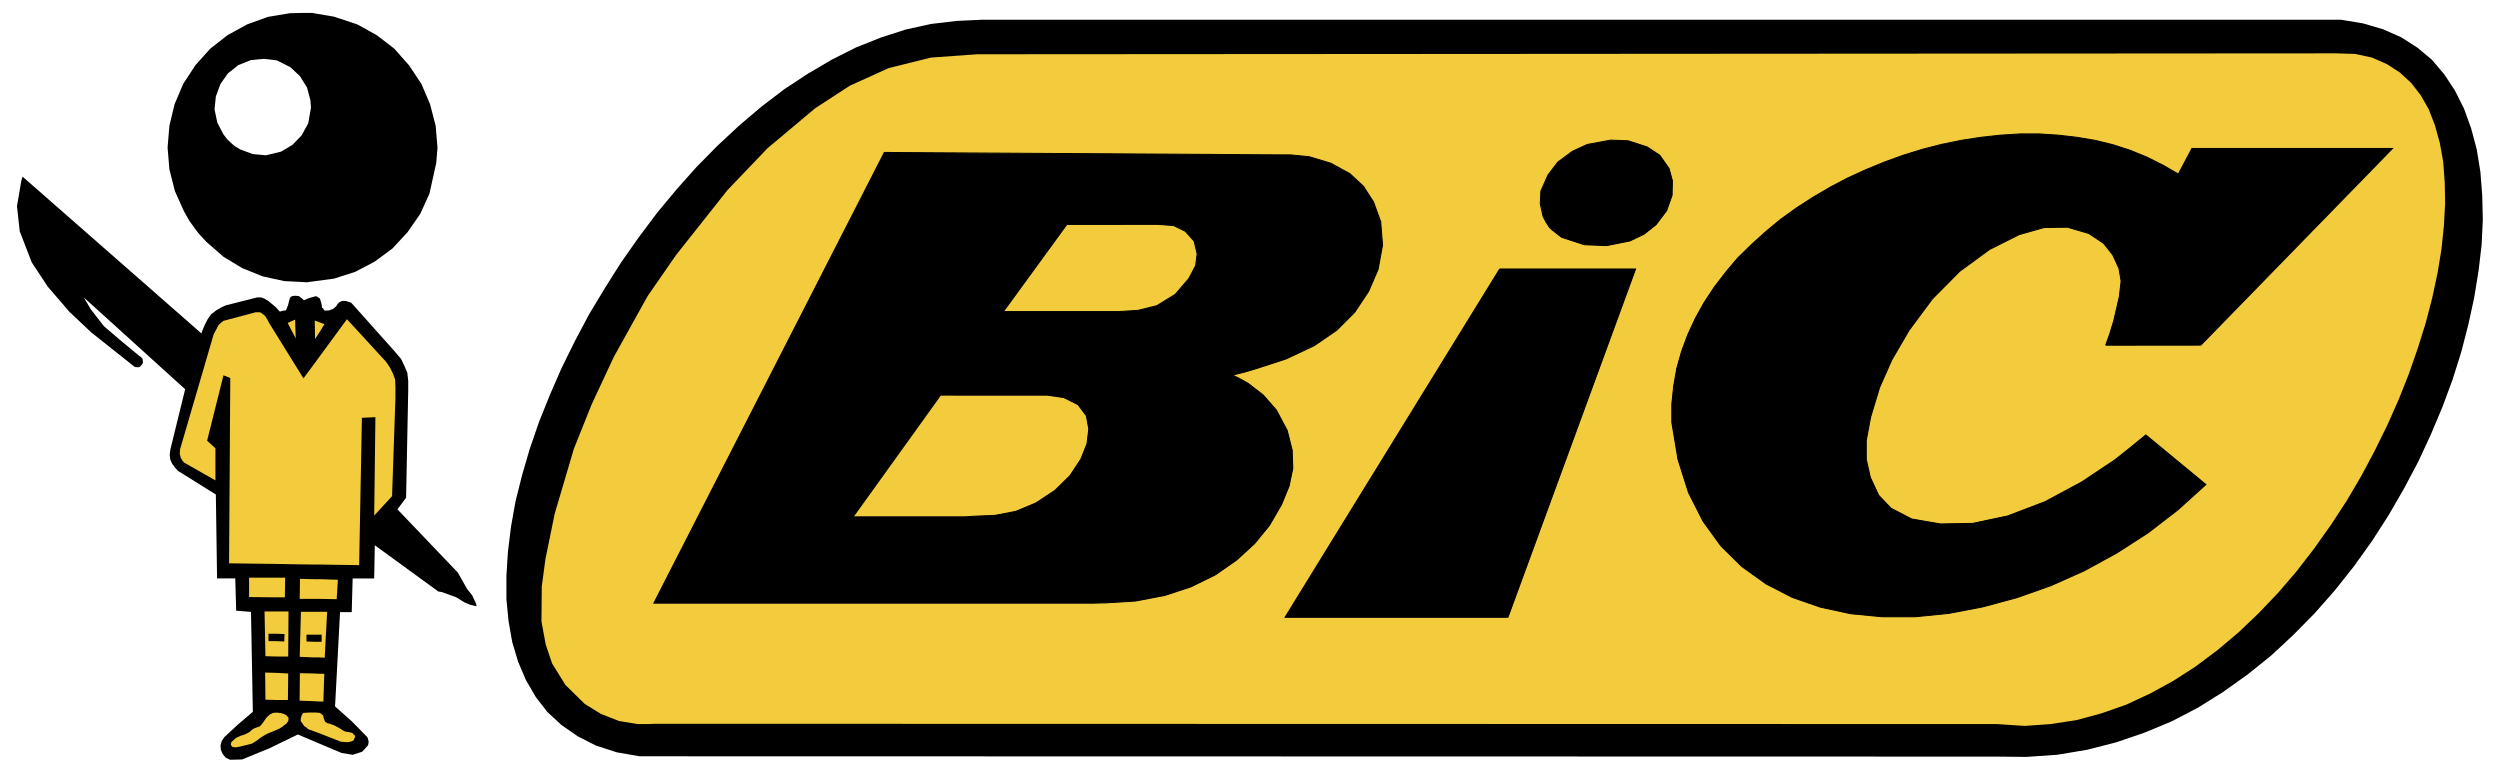 <?xml version="1.0" encoding="utf-8"?>
<!-- Generator: Adobe Illustrator 19.0.0, SVG Export Plug-In . SVG Version: 6.00 Build 0)  -->
<svg version="1.1" id="Layer_1" xmlns="http://www.w3.org/2000/svg" xmlns:xlink="http://www.w3.org/1999/xlink" x="0px" y="0px"
	 viewBox="0 0 2460 760" enable-background="new 0 0 2460 760" xml:space="preserve">
<path d="M2187.5,680.9l24.3-17.3l23-18.5l21.8-20.3l20.9-21.2l20-22.7l18.8-23.7l17.6-24.6l16.4-25.5l15.1-26.1l14-26.4l12.4-26.7
	l11.5-27.3l10-27l8.5-27l7-27l5.8-26.7l4.3-26.4l3-25.5l1.2-24.9l-0.6-24l-1.8-23l-3.6-22.2l-5.5-20.6l-7-19.4l-8.8-17.6l-10.6-16.1
	l-12.1-14.3L2378.9,47l-16.1-10.3l-17.9-7.9l-19.7-5.8l-21.8-3.6h-1337l-25.2,1.2l-25.2,3l-24.9,5.5L866.6,37l-24.3,9.7l-24,12.1
	l-23.3,13.7L772,87.6l-22.7,17.3l-21.8,18.5l-21.2,19.7l-20.9,21.2l-19.7,22.1l-19.1,23l-18.2,24.3l-17.3,24.6l-16.1,25.5
	l-15.5,25.8l-14,26.4l-13,26.4l-11.5,26.4l-10.6,26.4l-9.1,26.4l-7.6,26.1l-6.4,25.5l-4.5,25.2l-3,24.6l-1.5,23.6v23l2.1,21.5
	l3.6,20.6l5.8,19.4l7.6,17.9l9.7,16.7l11.5,14.9l13.7,12.7l16.1,11.2l17.9,9.1l20.6,6.7l22.5,3.9l1334,0.3l30.6,0.3l30.3-2.1
	l29.4-4.9l28.5-7.3l27.6-9.4l27-11.2l26.1-13.6L2187.5,680.9L2187.5,680.9z M468.4,593.8l-3.9-8.2l-4.9-6.1l-9.1-16.1l-59.4-62.2
	l8.5-11.5l2.1-105.6v-9.4l-0.9-7.9l-2.7-6.4l-3.3-7l-6.4-7.6l-42.5-47.6l-0.9-0.6l-1.2-0.3l-3.6-1.2h-3.6l-2.4,1.2l-1.5,1.2
	l-1.8,2.7l-3,2.7l-3.9,1.5l-3.6,0.3l-1.2-0.3l-0.6-0.6l-0.6-1.5L317,303l-0.3-0.9v-1.2l-0.6-3l-0.6-1.8l-0.6-2.1l-0.9-0.9l-1.2-0.6
	l-1.2-0.9h-1.5l-2.1,0.6l-3.3,0.9l-2.4,0.9l-3.3,1.5l-1.2-1.2l-0.9-0.9l-1.8-1.2l-0.9-0.9h-0.9l-2.7-0.3l-3,0.3l-1.5,0.9l-0.9,1.2
	l-0.9,3.3l-0.9,3.6l-2.1,5.1l-2.7,0.3l-3.3,0.9l-4.2-4.6l-7-5.8l-4-2.4l-3.3-1.2h-3.6l-31.2,7.9l-3.9,1.8l-5.2,3l-5.1,3.9l-3.3,4.6
	l-2.7,5.2l-2.1,4.9l-0.9,2.1l-0.6,2.1L22.2,173.8l-1.2,3.9l-4.3,25.2l2.7,24.6l11.8,30.6l15.8,24l21.5,24.9l21.2,20l42.8,34l1.5,0.3
	h2.7l1.2-0.6l2.1-2.4l0.6-1.2v-1.5l-0.3-2.4l-1.5-1.8l-2.1-1.5l-19.1-15.8l-15.5-13.3l-12.7-16.4l-7-11.8l99.8,90.4l-14.6,59.5
	l-0.6,4.9l0.6,4.9l1.8,4l2.4,3.3l3.3,3.7l37.3,23.3l1.2,82.5h17.9l0.9,31.8l14.6,1.2l1.8,98.3l-15.2,13l-13,12.1l-2.4,3.6l-1.2,4.3
	l0.3,4.3l1.8,4.2l3,3.6l4.3,2.1l11.8-0.3l26.7-10.9l28.2-13.7l4.2,1.8l15.8,6.7l23,9.7l10.9,1.8l9.4-3l5.8-6.4l0.6-3.6l-1.2-4.2
	l-15.5-15.8l-16.4-14.6l4.9-92.8h11.5l0.9-33.1h21.2l0.6-32.7l62.5,45.5l3.6,0.6l14,5.1l7.9,4.9l6.4,2.7l5.8,1.2L468.4,593.8
	L468.4,593.8z"/>
<path d="M172.1,188l8.8,19.7l5.5,9.7l6.1,8.5l3.3,4.2l7.3,7.9l16.7,14.6l18.5,11.2l20.3,8.2l21.2,4.6l17.9,0.9l3.9,0.3l27-3.6
	l20.9-6.7l19.1-10l17.6-13l14.9-16.1l12.4-17.9l9.1-20l6.7-30.3l1.2-14.9l-1.8-21.5l-5.5-21.2l-8.5-20l-12.1-18.2L388,47.9
	l-17.3-13.3l-19.1-10.6l-23-7.6L307,12.7h-9.4L285.2,13l-21.5,3.6l-20.3,7.3l-19.4,10.6l-17,13.3L192.4,64l-12.1,18.5l-8.5,20
	l-5.1,21.2l-1.8,21.5l1.8,21.5L172.1,188L172.1,188z M212.4,94.9l4.6-12.4l7.3-10.3l10.3-8.2l12.4-4.9l12.7-1.2l12.7,1.5l13.3,6.7
	l9.4,8.8l2.4,3.9l4.6,7.3l3.3,12.4l0.6,7.3l-2.7,15.5l-5.8,10.6l-0.6,1.2l-9.1,9.4l-11.2,6.7l-14.9,3.6l-13-1.2l-12.4-4.6l-5.5-3.3
	l-2.4-2.1l-4.9-4.6l-3.9-5.2l-5.8-11.2l-2.7-13L212.4,94.9L212.4,94.9z"/>
<path fill="#F3CC3E" d="M260.9,661.8l0.3,26.7l10.9,0.3h11.2l0.3-26.1l-11.5-0.6L260.9,661.8z M280.3,587.8l0.3-19.4h-35.5v19.1
	l27,0.3H280.3z M282.5,704.8l-0.6-0.9l-1.5-0.9l-3.3-1.2l-4.6-0.6h-0.3l-3.6,0.3l-3,1.5l-3.3,3l-2.7,3.9l-1.8,2.4l-0.9,0.9l-0.6,0.9
	l-0.6,0.6l-2.4,0.9l-1.8,0.6l-2.1,0.9l-2.1,1.5l-1.5,1.5l-2.1,1.2l-3,1.5l-3.9,1.2l-4.6,2.1l-3.3,3l-1.2,0.9l-0.3,1.5l-0.3,1.2
	l0.3,0.6l0.3,0.6l0.6,0.6l0.6,0.6h0.3l3,0.3l7-1.5l8.5-2.1l4.5-2.7l5.2-3.9l5.1-3l4.3-1.8l5.2-2.1l0.6-0.3l2.7-1.2l2.7-1.8l1.8-1.5
	l2.4-1.8l0.6-1.2l0.9-0.9v-1.2l0.3-1.5l-0.3-0.9L282.5,704.8L282.5,704.8z M314.6,326.6l4.6-7.6l-4.6-1.8l-4.9-1.8l0.3,18.2
	L314.6,326.6z M291,333l-0.6-18.5L287,316l-3.9,1.8l3.9,7.6L291,333L291,333z M348,722.7l-0.6-0.9l-0.9-0.6l-0.9-0.3l-3-0.6
	l-2.4-0.3l-2.1-0.9l-2.4-1.5l-2.4-1.5l-4.6-2.4l-4.2-1.5l-2.4-0.6l-0.9-0.6l-0.6-0.3l-0.9-0.9l-0.9-2.4l-0.6-1.8v-0.9l-0.3-0.6
	l-1.5-1.5l-1.5-0.9l-0.6-0.3l-4.2-0.3h-5.5l-4.2,0.3h-1.5l-0.6,0.3l-1.2,1.5l-0.6,1.8l-0.6,2.4v2.4l0.9,0.9l2.4,3.6l3,2.1l0.6,0.9
	l6.4,2.4l5.8,2.1l20,7.9l2.4,0.3l4.9,0.3l3-0.6l2.7-1.2l0.9-2.4l0.6-1.5l-0.6-1.2L348,722.7L348,722.7z M308.8,690l5.8,0.3h3.6
	l0.9-27.3h-4.6l-5.8-0.3l-13.6-0.3l-0.3,27L308.8,690L308.8,690z"/>
<path fill="#F3CC3E" d="M386.8,367.9l-3-6.1l-3.9-5.8l-38.5-41.9l-26.7,36.4l-5.8,7.9l-10.3,13.9L287,353.6l-14.9-24l-7.3-11.8
	l-1.5-3l-2.4-3.9l-3.9-3l-1.2-0.6h-4.3l-31.9,8.5l-4.5,3.9l-3.3,6.4l-1.5,2.7L177.8,440l-0.6,2.1l-0.3,4.2l0.9,4l1.5,2.7l1.8,2.1
	l1.5,0.9l29.4,16.7v-31.5l-8.2-7.6l16.1-64.3l6.7,2.7l-1.2,182.3h-0.3l47,0.6l14.9,0.3l21.8,0.3h5.8l38.8,0.6l2.7-145l13.3-0.6
	l-1.2,96.8l17.6-19.1l3.3-96.5v-10.9l-0.3-7.3L386.8,367.9L386.8,367.9z M260.3,601.7l0.9,44l10.9,0.3h11.5l0.3-44.3H260.3
	L260.3,601.7z M280,623.9l-0.3,7.3l-7.6-0.3h-7.9v-7.3h7.9L280,623.9z M2405.6,179.2l-1.5-20l-3.3-18.5l-4.8-17.3l-6.1-15.8
	l-7.9-13.9l-9.4-12.1l-11.2-10.3l-12.7-8.2l-14.6-6.4l-16.4-3.6l-18.8-0.6l-1337,0.9l-8.8,0.6l-37.3,2.7L874.5,67l-38.2,17.3
	l-34,22.1l-47,39.4l-39.4,41.2l-50.7,64l-27.9,40.3L604,351.2l-21.8,46.7l-17.6,44l-18.8,63.7l-9.1,44.6l-3.6,27l-0.3,34.3l4.2,22.8
	l6.4,18.8l13,20.9l18.8,18.5l16.1,10l17.9,7l18.5,3h9.4l7.6-0.3l1320.3,0.3l27.3,1.8l25.5-1.8l25.5-3.9l24.6-6.7l24.3-8.5l23.4-10.9
	l22.7-12.4l22.1-14.2l21.5-16.1l20.9-17.6l19.7-18.8l19.1-20l18.2-21.2l17.3-22.4l16.4-23.1l15.5-23.7l14.3-24.3l13.3-24.9
	l12.4-25.2l11.2-25.2l10-25.2l8.8-25.2l7.9-25.2l6.4-24.6l5.2-24.3l3.9-23.6l2.4-23.1l1.2-22.1L2405.6,179.2z M308.8,646.9h5.8
	l4.9,0.3l2.4-45.2h-25.8l-1.2,44.3L308.8,646.9z M301.6,624.5h14.9v7h-7.6l-7.3-0.3V624.5z M314.6,589.3l16.7,0.3l1.2-19.1
	l-17.9-0.6h-5.8l-13.6-0.3l-0.3,19.7H314.6L314.6,589.3z"/>
<path d="M1272.2,461l-0.6-17.9l-4.9-19.4l-10.6-20l-13-14.9l-14.9-11.5l-7.6-4.3l-7.9-3.9l12.1-3l12.1-3.6l28.8-9.4l27.6-13l19.1-13
	l3-2.1l17.6-17.6l13.7-20.6l9.4-21.8l4.3-23.7l-1.8-23l-7-19.4l-10-15.5l-13.3-12.4l-15.8-8.5l-3-1.8l-21.3-6.4l-18.5-1.8h-8.2
	l-178.7-1.2l-127.4-0.6l-85.2-0.6L643.4,593.5h432.2l7.3-0.3h5.8l28.8-1.8l28.8-5.5l25.8-8.5l24-11.8l20.9-14.6l17.6-16.1l14.6-17.9
	l11.8-20.3l7.6-18.5L1272.2,461L1272.2,461z M1069.6,436.7l-6.1,15.2l-10.6,16.1l-14.9,14.6l-18.8,12.4l-19.7,8.2l-20.3,3.9
	l-20.9,0.9l-2.7,0.3l-7,0.3H839.3l86.1-119.8h104.9l16.4,2.4l14,7l8.2,10.9l2.4,13L1069.6,436.7L1069.6,436.7z M1176.6,261.4
	l-6.7,12.7l-13.3,15.5l-18.2,11.2l-18.5,4.6l-19.1,1.2H987.3l62.5-85.8h90.1l15.2,1.2l11.2,5.5l8.8,9.7l3,12.7L1176.6,261.4
	L1176.6,261.4z M1645.5,187.4l0.3-9.4l-0.3-1.2l-3-10.9l-9.1-13l-12.4-8.2l-18.8-6.1l-17.3-0.6l-23,4.2l-14.5,6.7l-14.3,10.6
	l-9.7,12.7l-7,15.8l-0.6,12.4l2.7,12.4l3,5.8l3,4.9l2.4,2.4l9.7,7.6l22.5,7.3l21.8,0.9l23-4.6l14-6.7l11.8-9.4l10.3-13.7l5.4-15.2
	V187.4z M1312.5,529.5l-47.9,77.9h219.3l125.6-342.7h-133.8L1312.5,529.5z M2096.3,440.3l-15.2,12.1l-32.7,21.8l-36.1,19.4l-36.7,14
	l-34.3,7.3l-31.8,0.6l-28.5-4.9l-20.3-10.6l-12.1-12.7l-8.2-17.6l-4-17.9v-18.5l4.3-23l8.8-29.1l12.1-27.3l17-29.1l22.7-30.6
	l27-27.3l29.4-21.5l29.1-14.6l24.6-7l23-0.3l20.9,6.1l14.6,9.7l9.1,11.5l6.1,13.3l2.1,12.4l-1.8,15.5l-5.5,23.7l-3.9,12.7l-4,11.2
	h93.7l188.6-193.5h-197.4l-13.4,25.2l-15.2-8.8l-15.8-7.9l-16.4-6.7l-17-5.5l-17.6-4.3l-17.9-3l-18.2-2.1l-18.8-1.2h-19.1l-19.1,1.2
	l-19.1,2.1l-19.4,3l-19.1,3.9l-19.1,4.9l-18.8,5.8l-18.5,6.7l-18.5,7.6l-17.9,8.2l-17.3,9.1l-17,10l-16.4,10.6l-15.5,11.2
	l-14.6,12.1l-14,12.7l-13.4,13l-11.8,14l-11.2,14.6l-10,15.2l-8.5,15.2l-7.6,16.4l-6.1,16.4l-4.8,17l-3,17.3l-1.5,14.3l-0.3,3.3
	v18.2l0.3,1.8l5.8,34.6l10.3,32.5l14.3,28.2l17.6,24.3l20.6,20.3l23.7,17l25.8,13.3l27.9,9.7l29.7,6.4l31.2,3h32.2l33.1-3.3
	l33.4-6.4l33.7-9.1l33.4-11.8l32.7-14.6l32.2-17.6l30.6-19.7l29.1-22.5l27.9-25.2l-59.1-48.8L2096.3,440.3L2096.3,440.3z"/>
<path fill="none" stroke="#000000" stroke-width="1.008" stroke-miterlimit="2.613" d="M925.5,388.8l-86.1,119.8h109.2l9.7-0.6
	l20.9-0.9l20.3-3.9l19.7-8.2l18.8-12.4l14.9-14.6l10.6-16.1l6.1-15.2l1.8-14.6l-2.4-13l-8.2-10.9l-14-7l-16.4-2.4L925.5,388.8
	L925.5,388.8 M1049.8,220.8l-62.5,85.8h113.4l19.1-1.2l18.5-4.6l18.2-11.2l13.3-15.5l6.7-12.7l1.5-11.5l-3-12.7l-8.8-9.7l-11.2-5.5
	l-15.2-1.2H1049.8 M1212.7,369.1l12.1-3l12.1-3.6l28.8-9.4l27.6-13l22.1-15.2l17.6-17.6l13.7-20.6l9.4-21.8l4.3-23.7l-1.8-23
	l-7-19.4l-10-15.5l-13.3-12.4l-18.8-10.3l-21.3-6.4l-18.5-1.8h-8.2l-391.3-2.4L643.4,593.5h432.2l13-0.3l28.8-1.8l28.8-5.5l25.8-8.5
	l24-11.8l20.9-14.6l17.6-16.1l14.6-17.9l11.8-20.3l7.6-18.5l3.6-17.3l-0.6-17.9l-4.9-19.4l-10.6-20l-13-14.9l-14.9-11.5l-7.6-4.3
	L1212.7,369.1 M1475.7,264.7h133.7l-125.6,342.7h-219.3L1475.7,264.7 M1524.5,223.5l2.4,2.4l9.7,7.6l22.4,7.3l21.8,0.9l23-4.6
	l14-6.7l11.8-9.4l10.3-13.6l5.4-15.2l0.3-14.3l-3.3-12.1l-9.1-13l-12.4-8.2l-18.8-6.1l-17.3-0.6l-23,4.3l-14.5,6.7l-14.3,10.6
	l-9.7,12.7l-7,15.8l-0.6,12.4l2.7,12.4l3,5.8L1524.5,223.5 M2072,339.7l4-11.2l3.9-12.7l5.5-23.7l1.8-15.5l-2.1-12.4l-6.1-13.3
	l-9.1-11.5l-14.6-9.7l-20.9-6.1l-23,0.3l-24.6,7l-29.1,14.6l-29.4,21.5l-27,27.3l-22.7,30.6l-17,29.1l-12.1,27.3l-8.8,29.1l-4.3,23
	v18.5l4,17.9l8.2,17.6l12.1,12.7l20.3,10.6l28.5,4.9l31.8-0.6l34.3-7.3l36.7-14l36.1-19.4l32.7-21.8l15.2-12.1l15.2-12.4l59.1,48.8
	l-27.9,25.2l-29.1,22.4l-30.6,19.7l-32.2,17.6l-32.7,14.6l-33.4,11.8l-33.7,9.1l-33.4,6.4l-33.1,3.3h-32.2l-31.2-3l-29.7-6.4
	l-27.9-9.7l-25.8-13.3l-23.7-17l-20.6-20.3l-17.6-24.3l-14.3-28.2l-10.3-32.5l-6.1-36.4v-18.2l1.8-17.6l3-17.3l4.8-17l6.1-16.4
	l7.6-16.4l8.5-15.2l10-15.2l11.2-14.6l11.8-14l13.3-13l14-12.7l14.6-12.1l15.5-11.2l16.4-10.6l17-10l17.3-9.1l17.9-8.2l18.5-7.6
	l18.5-6.7l18.8-5.8l19.1-4.9l19.1-3.9l19.4-3l19.1-2.1l19.1-1.2h19.1l18.8,1.2l18.2,2.1l17.9,3l17.6,4.3l17,5.5l16.4,6.7l15.8,7.9
	l15.2,8.8l13.3-25.2h197.4l-188.6,193.5L2072,339.7L2072,339.7"/>
</svg>
